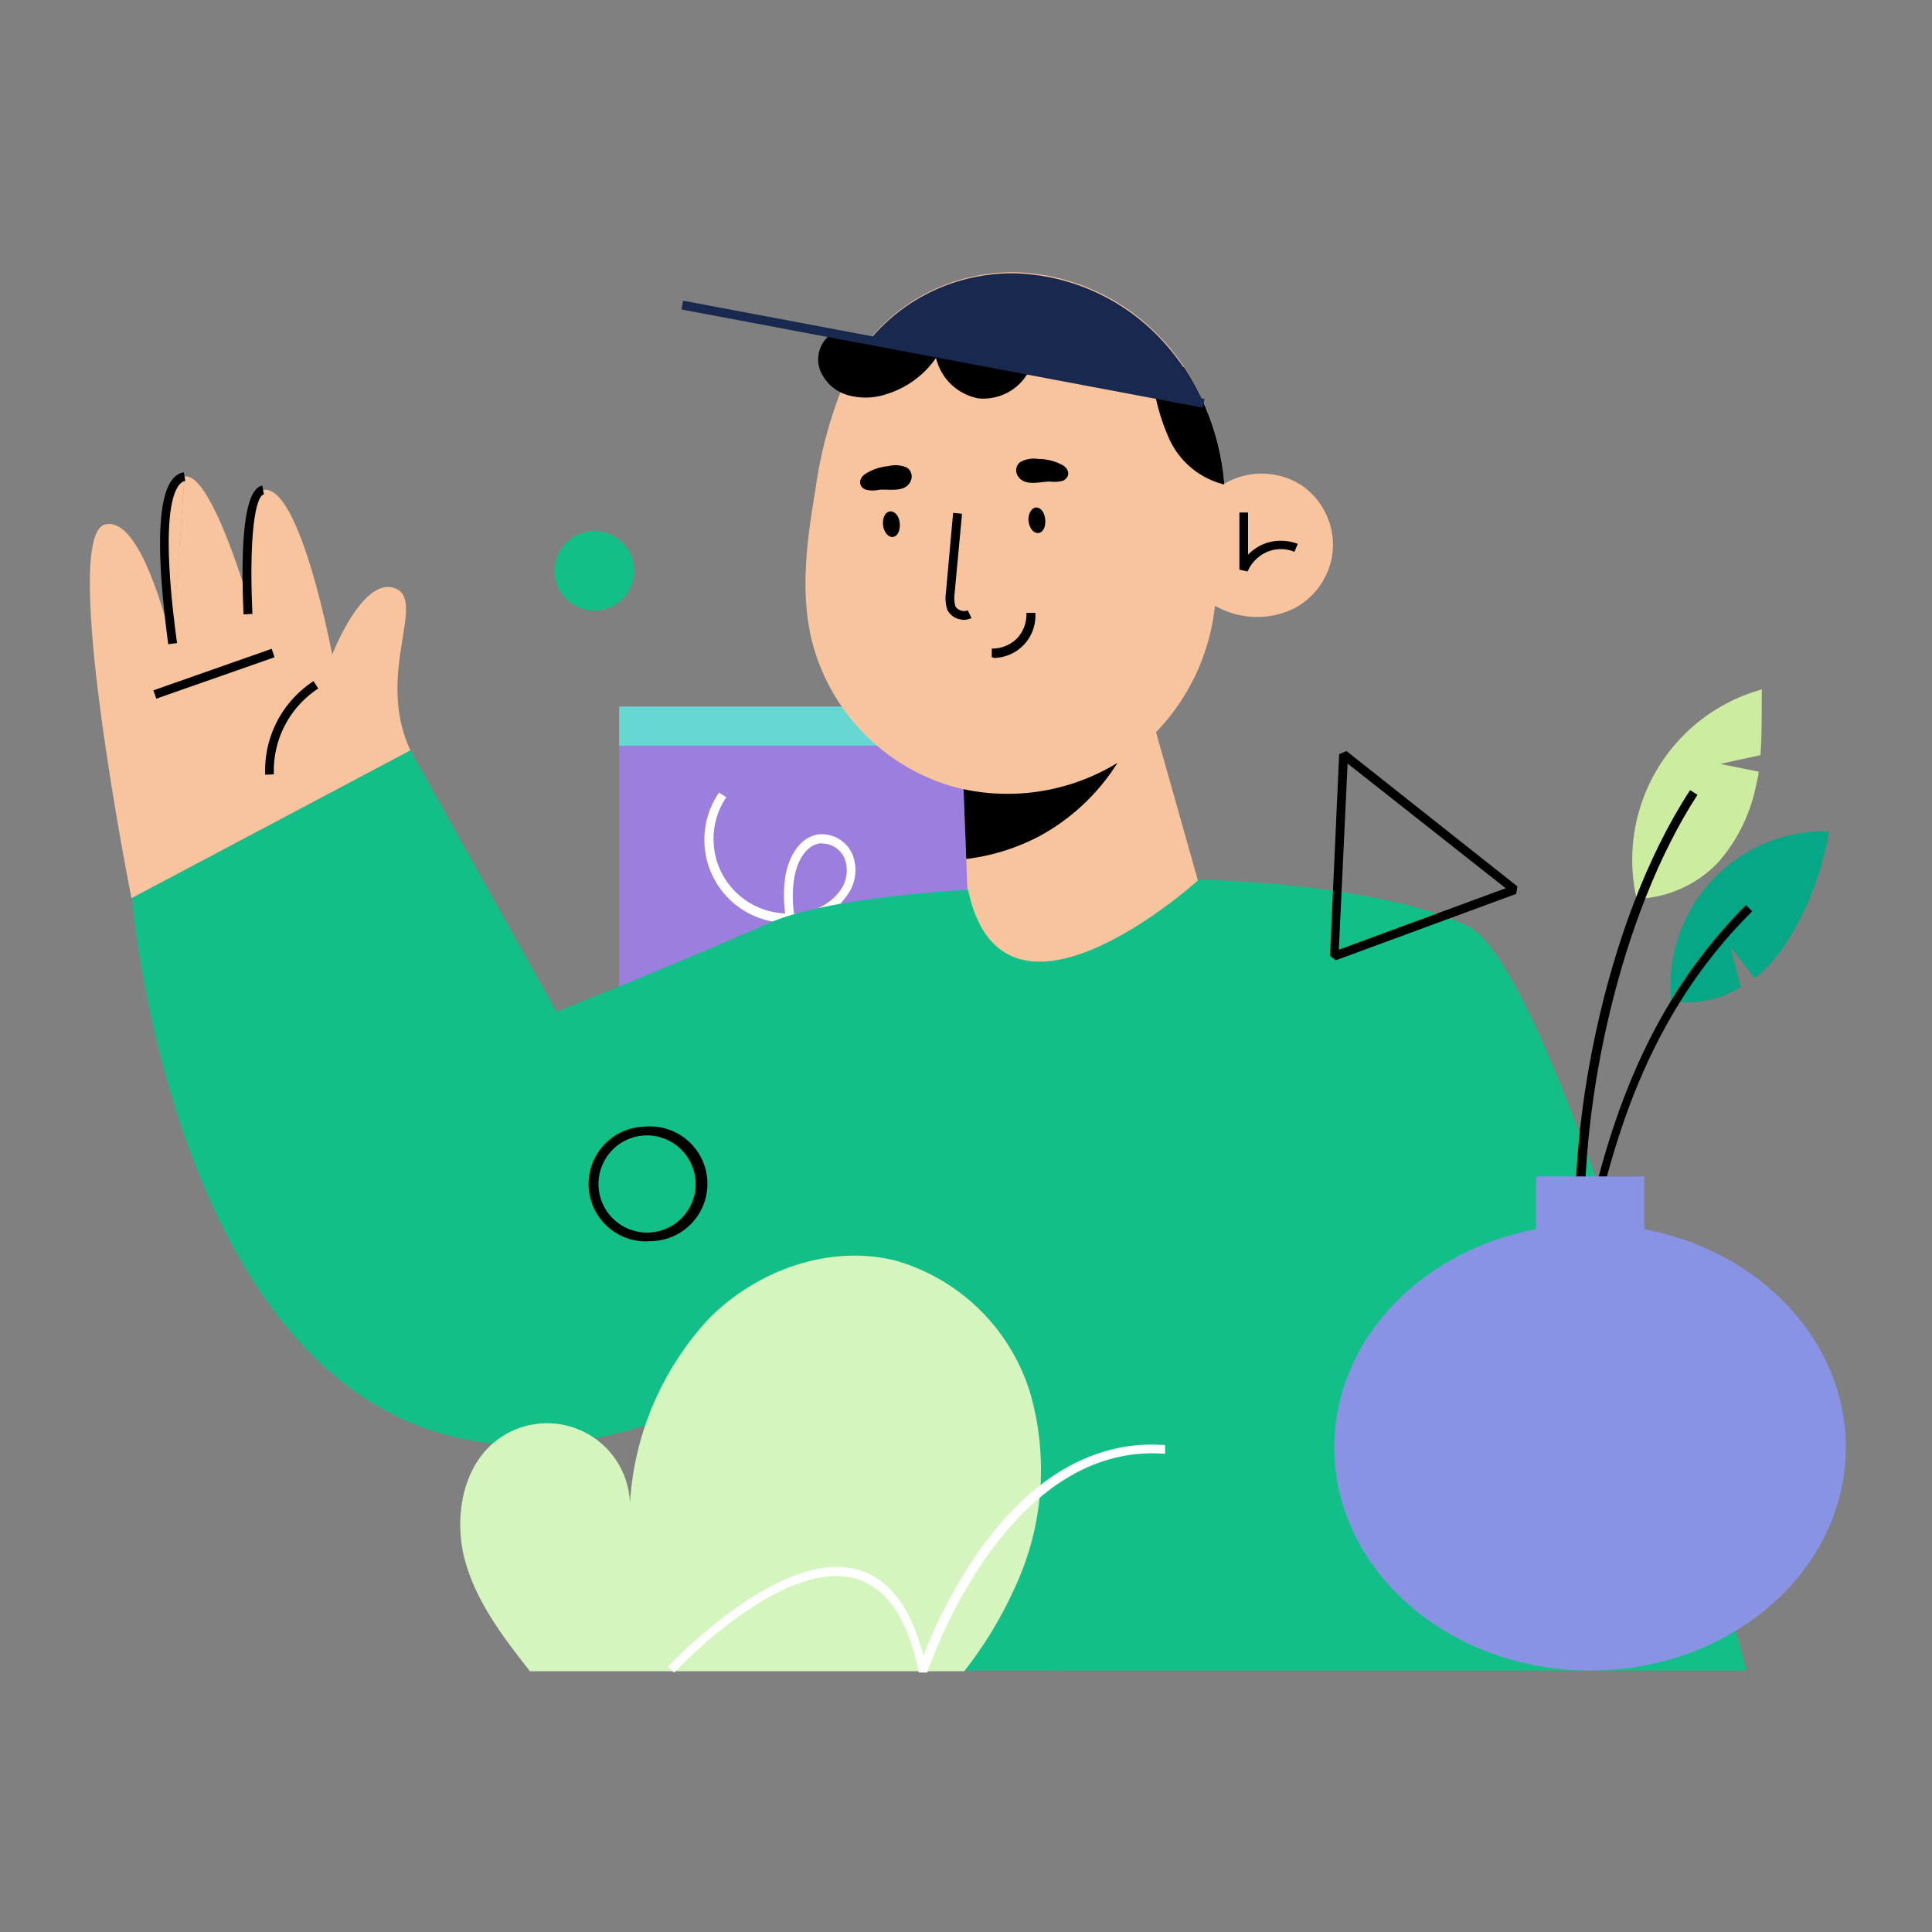 <svg xmlns="http://www.w3.org/2000/svg" width="165" height="165" fill="none"><rect width="100%" height="100%" fill="#808080" stroke="none"/><path fill="#9B7EDE" d="M83.78 60.35h-30.9v30.72h30.9z"/><path fill="#66D7D1" d="M83.78 60.35h-30.9v3.33h30.9z"/><path fill="#fff" d="M76.8 87.25a10.8 10.8 0 0 1-7.54-4.02 11 11 0 0 1-2.07-4.41 7.1 7.1 0 0 1-5.78-11.13l.62.4a6.36 6.36 0 0 0 5.03 9.92 11 11 0 0 1 0-3.1c.24-1.53 1.12-3.4 2.84-3.65a2.84 2.84 0 0 1 2.92 1.76 3.6 3.6 0 0 1-.43 3.38 5.4 5.4 0 0 1-2.7 2.1q-.84.27-1.73.35a9.9 9.9 0 0 0 8.9 7.7zm-6.56-15.22h-.22c-1.32.2-2.01 1.76-2.2 3.03a10 10 0 0 0 0 2.99 6 6 0 0 0 1.62-.33 4.6 4.6 0 0 0 2.34-1.7 2.9 2.9 0 0 0 .36-2.68 2.1 2.1 0 0 0-1.9-1.3"/><path fill="#F8C49E" d="m83.08 88.38 22.2-2.67-7.93-28.05L82 59.52l.12 3.4.4 10.43z"/><path fill="#000" d="M82.52 73.36a18 18 0 0 0 6.29-1.97 18 18 0 0 0 7.51-7.82c-4.57-.16-9.12-.49-13.7-.66h-.5z"/><path fill="#F8C49E" d="M113.84 46.72a6.2 6.2 0 0 1-3.34 5.25 7.2 7.2 0 0 1-6.74-.24 18.3 18.3 0 0 1-5.03 10.8 18 18 0 0 1-3.26 2.65h-.08a18 18 0 0 1-13.1 2.22 16 16 0 0 1-2.54-.78 17.4 17.4 0 0 1-10.4-11.85c-1.04-4.2-.44-8.61.28-12.88a37 37 0 0 1 2.7-9.74q.05-.14.13-.28a17 17 0 0 1 1.81-2.89l.2-.25a15.7 15.7 0 0 1 10-5.34 15 15 0 0 1 2.07-.14 17.8 17.8 0 0 1 12.5 5.5 18 18 0 0 1 2.02 2.5 21 21 0 0 1 3.5 10.07 6.3 6.3 0 0 1 6.25-.08l.37.22a6.2 6.2 0 0 1 2.66 5.26"/><path fill="#000" d="m106.55 48.81-.7-.16v-4.88h.74v3.6a4 4 0 0 1 1.36-.92 4 4 0 0 1 2.88 0l-.28.68a3 3 0 0 0-2.32 0 3.2 3.2 0 0 0-1.68 1.68m-24.21 4.13a2 2 0 0 1-.61-.12 1.5 1.5 0 0 1-.84-.78 3.4 3.4 0 0 1-.1-1.47l.61-6.77.76.08-.63 6.77q-.08.57.06 1.12a.8.8 0 0 0 .42.35.8.8 0 0 0 .64 0l.32.67a2 2 0 0 1-.63.15m2.48 3.2h-.12v-.75a3 3 0 0 0 2.16-.87 3 3 0 0 0 .8-2.18h.76a3.6 3.6 0 0 1-3.6 3.85zm3.03-11.6c.07.58.44 1.03.84.98s.65-.56.57-1.2-.44-1.02-.82-.97-.66.6-.6 1.19m-12.42.34c.08.58.45 1.02.84.98s.65-.57.58-1.2-.44-1.02-.84-.98-.65.58-.58 1.2m14.26-3.75q.56.07 1.1-.07c.6-.3.6-.94 0-1.32a4.3 4.3 0 0 0-2.1-.54 2.4 2.4 0 0 0-1.55.26.9.9 0 0 0-.2 1.2c.58.92 1.9.46 2.75.47m-14.6.7q-.54.12-1.1 0c-.63-.21-.7-.86-.16-1.3a4.3 4.3 0 0 1 2.05-.72 2.4 2.4 0 0 1 1.57.12.9.9 0 0 1 .31 1.2c-.48.97-1.82.62-2.67.7"/><path fill="#F8C49E" d="M15.76 40.7c-2.4.4-1.75 8.76-1.02 14.27Z"/><path fill="#F8C49E" d="M14.72 54.97c-1.03-4.06-3.14-10.8-5.73-10.18-3.95.86 2.24 31.93 2.24 31.93l23.82-12.63c-3.04-6.5 1.45-12.82-1.32-13.85-2.77-1.04-5.36 5.67-5.36 5.67s-2.73-14.63-5.89-14.07c-1.58.27-1.56 5.8-1.42 8.95-1.34-4.37-3.6-10.37-5.3-10.1"/><path fill="#000" d="M20.8 52.47c-.31-7.04.23-10.74 1.6-11l.14.75c-.7.12-1.3 3.37-.98 10.21zm-6.43 2.55c-1.26-9.4-.82-14.35 1.33-14.68l.12.73c-.59.1-2.4 1.38-.7 13.85zm8.28 11.15a9.1 9.1 0 0 1 4.13-8l.4.63a8.4 8.4 0 0 0-3.79 7.33zm.55-10.76-10.1 3.55.25.71 10.1-3.54z"/><path fill="#13BF89" d="M149.15 142.67s-15.8-59.86-23.85-63.61-22.92-3.93-22.92-3.93-16.68 15.15-19.7.87c0 0-12.07.58-17.02 2.85a658 658 0 0 1-18.14 7.56L35.05 64.1 11.26 76.7s5.18 62.67 49.67 42.84v23.12z"/><path fill="#000" d="m114.09 82.01-.5-.37.78-17.23.62-.27 14.6 11.56-.1.64zm1-16.8-.75 15.9 14.25-5.25z"/><path fill="#D4F5BD" d="M86.62 135.7a34 34 0 0 1-4.28 7.03H45.26c-2.28-2.9-4.58-5.91-5.55-9.47s-.25-8.08 2.8-10.32a7.08 7.08 0 0 1 11.29 5.45 25.4 25.4 0 0 1 6.77-15.8c4.11-4.14 10.35-6.37 16.02-4.9a16.9 16.9 0 0 1 11.45 11.48 23.8 23.8 0 0 1-1.42 16.53"/><path fill="#fff" d="m57.58 142.85-.55-.5a43 43 0 0 1 5.52-4.8q6.44-4.67 10.73-3.48 3.98 1.12 5.58 7.33a43 43 0 0 1 4.63-8.77c4.53-6.49 10.06-9.68 16.01-9.21v.74c-13.75-1.06-20.25 18.48-20.3 18.68h-.73c-.92-4.57-2.72-7.2-5.34-8-6.32-1.87-15.47 7.92-15.55 8.01"/><path fill="#000" d="M104.56 41.38a7 7 0 0 1-4.8-4.12 18 18 0 0 1-1.45-6.36 3.4 3.4 0 0 0 2.19.45h.6a21 21 0 0 1 3.46 10.03m-33.64-12.8a2.65 2.65 0 0 0-.9 2.98 3.6 3.6 0 0 0 2.4 2.19 5.6 5.6 0 0 0 3.32-.1 8 8 0 0 0 4.2-3.08 4.6 4.6 0 0 0 3.6 3.45 4.4 4.4 0 0 0 4.27-2.2"/><path fill="#18284E" d="m102.8 34.44-28.54-5.38.2-.25a15.7 15.7 0 0 1 9.99-5.34 15 15 0 0 1 2.08-.13 17.8 17.8 0 0 1 12.5 5.5 20 20 0 0 1 3.76 5.6"/><path fill="#18284E" d="m58.34 25.68-.14.75 44.53 8.39.14-.75z"/><path fill="#06A787" d="M156.2 70.97a25 25 0 0 1-3.85 9.86 11 11 0 0 1-2.5 2.7l-2.06-2.64.87 3.42a8.8 8.8 0 0 1-5.93 1.2 13.2 13.2 0 0 1 8-13.48A13 13 0 0 1 156.2 71z"/><path fill="#CCED9F" d="m150.35 64.49-3.44.75 3.28.66c0 .33-.1.65-.17.95a14.3 14.3 0 0 1-3.2 6.71 10 10 0 0 1-7.05 3.2 15.1 15.1 0 0 1 10.7-17.88c-.03 1.74.02 3.73-.12 5.6"/><path fill="#000" d="M135.48 108.18h-.74c-1.11-11.04 2.15-29.28 9.6-40.7l.63.4c-6.72 10.38-9.98 26.4-9.6 37.46 2.09-9.74 5.45-19.7 13.74-28.04l.53.53c-8.99 8.94-12.11 19.87-14.16 30.35"/><path fill="#8893E3" d="M135.8 142.67c12.06 0 21.84-8.53 21.84-19.06s-9.78-19.06-21.84-19.06-21.85 8.53-21.85 19.06 9.79 19.06 21.85 19.06"/><path fill="#8893E3" d="M140.43 100.47h-9.25v8.33h9.25z"/><path fill="#000" d="M55.26 106.02a4.9 4.9 0 1 1-.18-9.8 4.9 4.9 0 1 1 .36 9.78zm-.15-9.05a4.15 4.15 0 1 0 4.3 4 4.17 4.17 0 0 0-4.3-4"/><path fill="#13BF89" d="M50.64 45.35a3.4 3.4 0 1 0 .24 6.8 3.4 3.4 0 0 0-.24-6.8"/></svg>